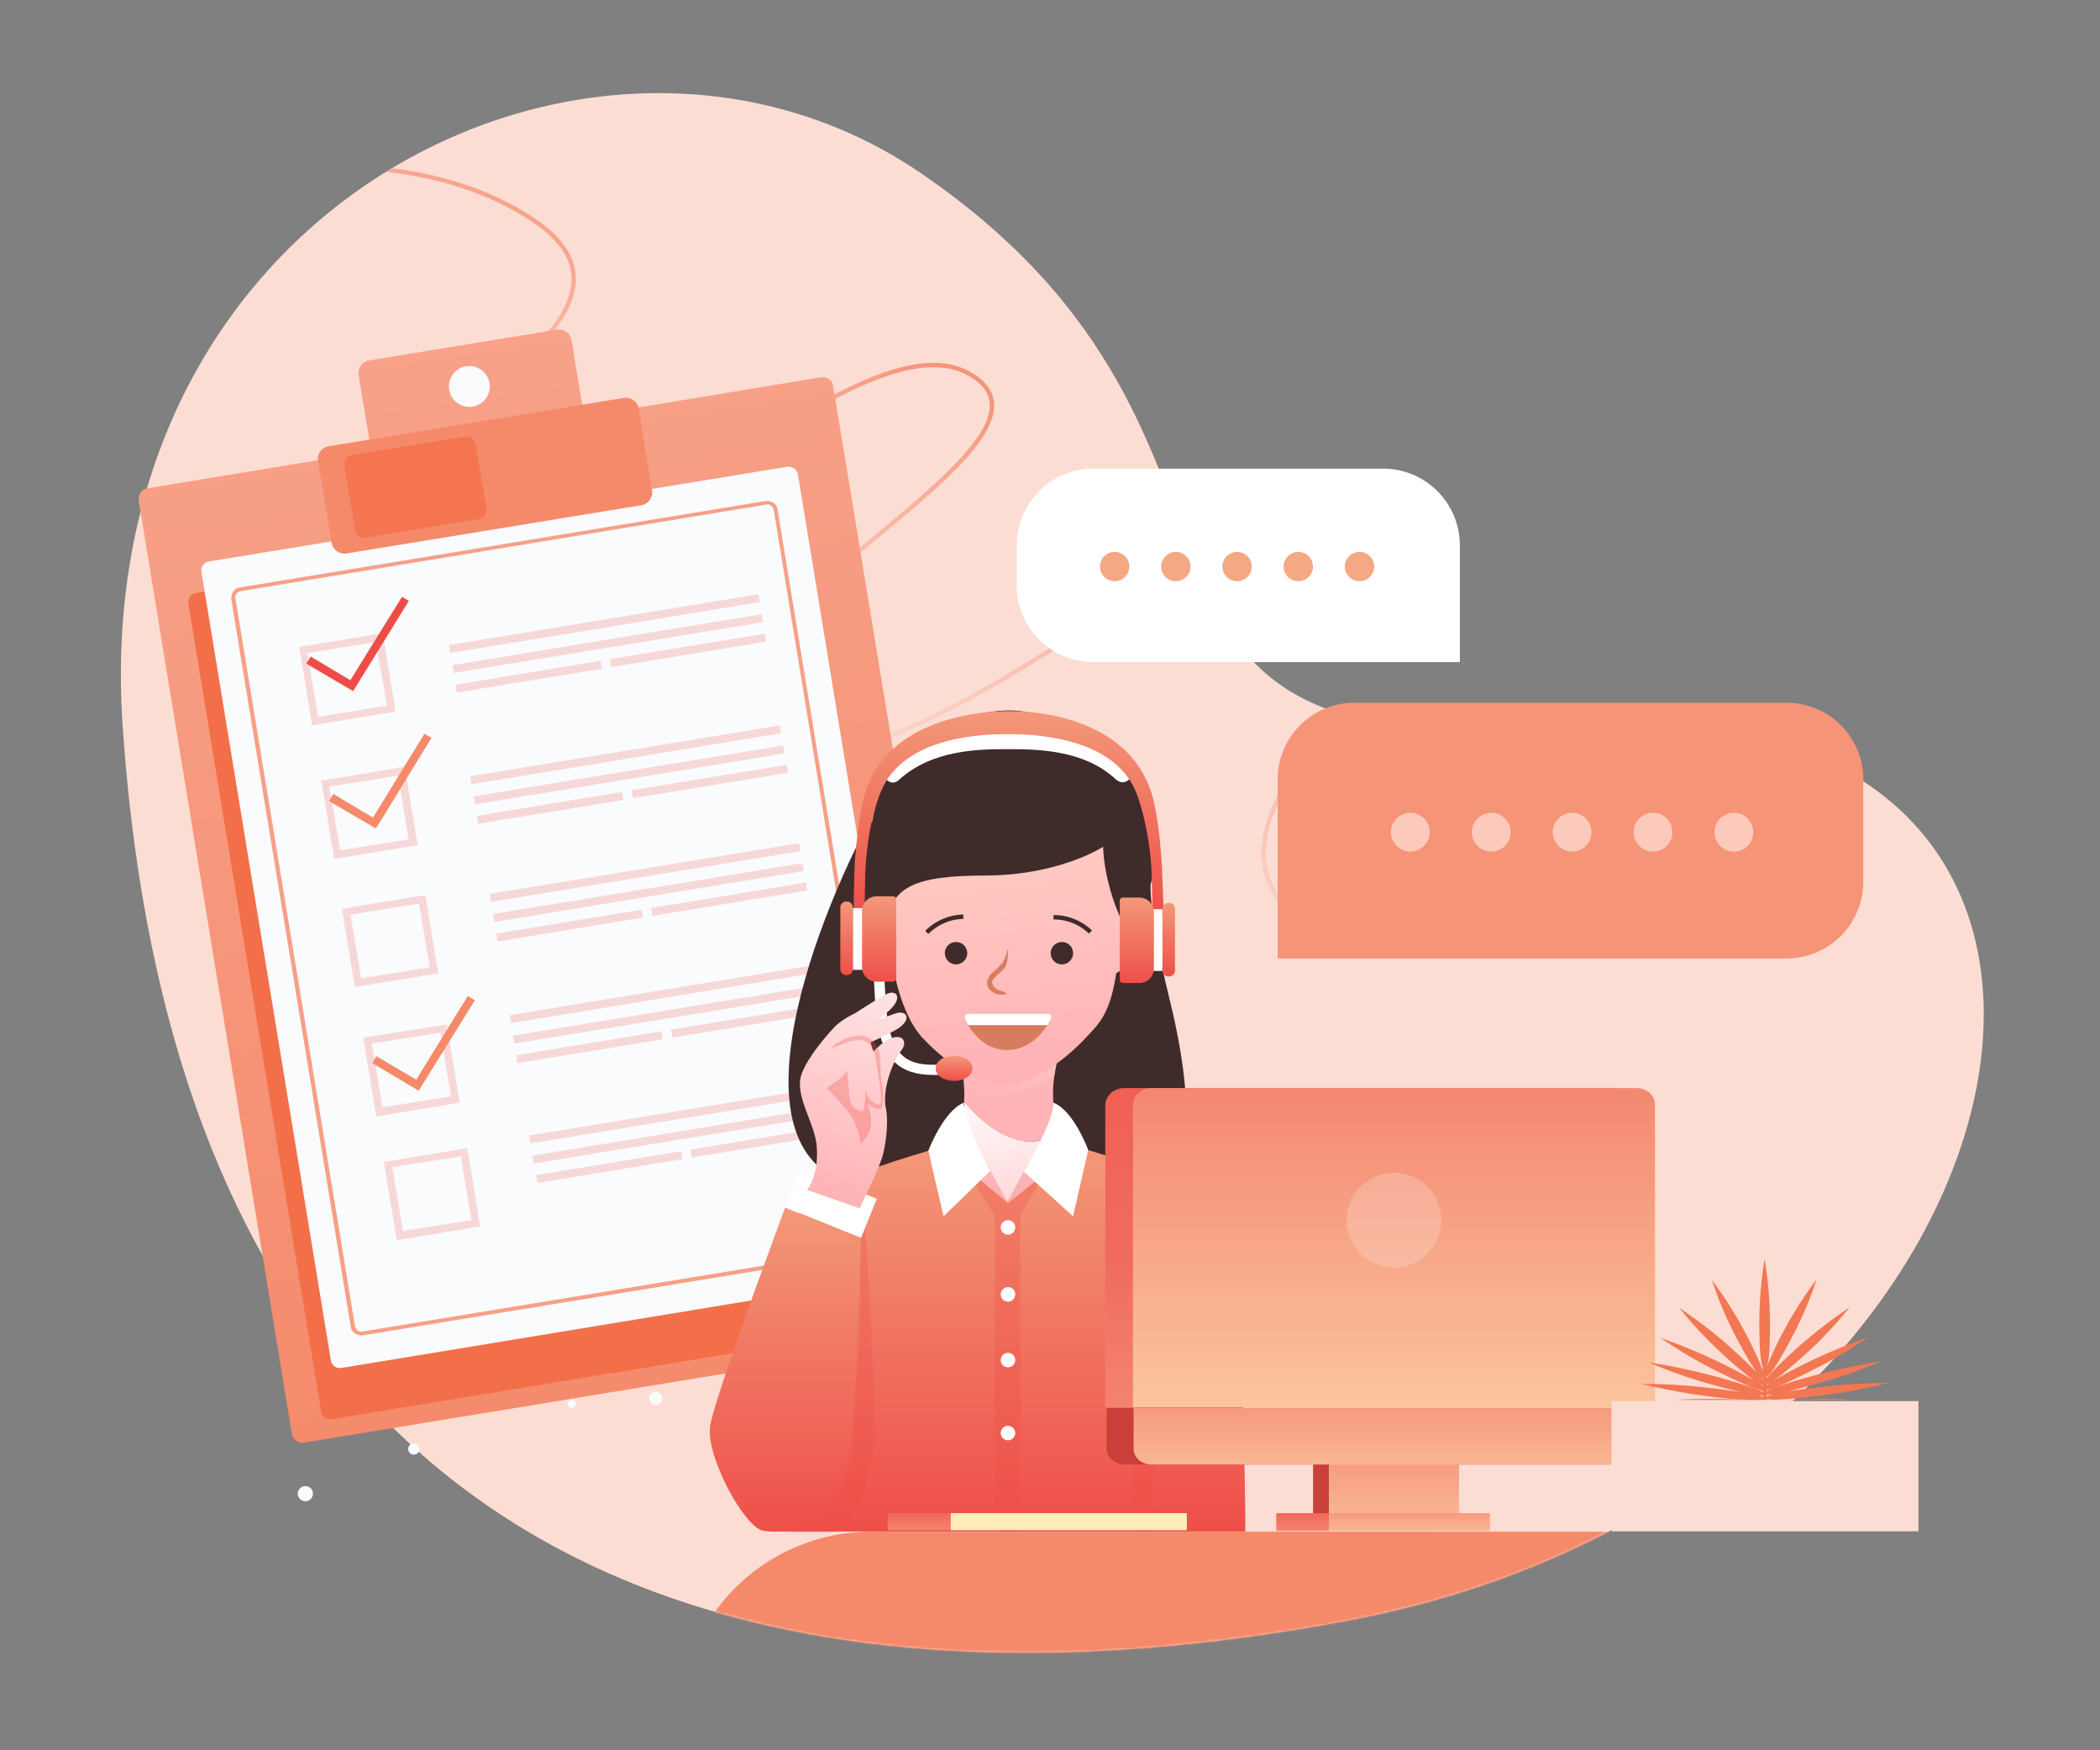 <svg xmlns="http://www.w3.org/2000/svg" xmlns:xlink="http://www.w3.org/1999/xlink" viewBox="0 0 960 800">
  <rect x="0" y="0" width="960" height="800" fill="#808080" stroke="none"/>
  <defs>
    <mask id="a" x="11.95" y="42.57" width="894.92" height="850.48" maskUnits="userSpaceOnUse">
      <path d="M420.94,79.12C273.81-21.34,39.72,92.52,56.08,332,84,740.44,368.55,787.88,617.4,740.44,943,678.36,1018.17,305.84,717.49,332,476.18,353.07,604.85,204.7,420.94,79.12Z" fill="#fcddd4"/>
    </mask>
    <linearGradient id="b" x1="379.02" y1="657.7" x2="235.09" y2="394.38" gradientTransform="matrix(1, 0, 0, -1, 0, 802)" gradientUnits="userSpaceOnUse">
      <stop offset="0" stop-color="#f37753"/>
      <stop offset="1" stop-color="#fff" stop-opacity="0"/>
    </linearGradient>
    <linearGradient id="c" x1="209.2" y1="715.02" x2="292.71" y2="143.21" gradientTransform="matrix(1, 0, 0, -1, 0, 802)" gradientUnits="userSpaceOnUse">
      <stop offset="0" stop-color="#f7a58d"/>
      <stop offset="1" stop-color="#f58a6b"/>
    </linearGradient>
    <linearGradient id="d" x1="462.92" y1="297.06" x2="457.56" y2="356.32" gradientTransform="matrix(1, 0, 0, -1, 0, 802)" gradientUnits="userSpaceOnUse">
      <stop offset="0" stop-color="#ffb3b6"/>
      <stop offset="1" stop-color="#ffc8c1"/>
    </linearGradient>
    <linearGradient id="e" x1="442.4" y1="315.21" x2="492.8" y2="297.06" gradientTransform="matrix(1, 0, 0, -1, 0, 802)" gradientUnits="userSpaceOnUse">
      <stop offset="0" stop-color="#ffb3b6" stop-opacity="0.31"/>
      <stop offset="1" stop-color="#ffc8c1"/>
    </linearGradient>
    <linearGradient id="f" x1="469.66" y1="198.63" x2="458.91" y2="309.5" gradientTransform="matrix(1, 0, 0, -1, 0, 802)" gradientUnits="userSpaceOnUse">
      <stop offset="0" stop-color="#ffb3b6"/>
      <stop offset="1" stop-color="#fff"/>
    </linearGradient>
    <linearGradient id="g" x1="467.57" y1="314.23" x2="457.25" y2="403.04" xlink:href="#d"/>
    <linearGradient id="h" x1="461.38" y1="318.3" x2="461.38" y2="97.18" gradientTransform="matrix(1, 0, 0, -1, 0, 802)" gradientUnits="userSpaceOnUse">
      <stop offset="0" stop-color="#f4a984"/>
      <stop offset="1" stop-color="#ee4d47"/>
    </linearGradient>
    <linearGradient id="i" x1="359.03" y1="284.3" x2="359.03" y2="97.82" xlink:href="#h"/>
    <linearGradient id="j" x1="461.1" y1="498.69" x2="461.1" y2="380.76" xlink:href="#h"/>
    <linearGradient id="k" x1="401.88" y1="401.37" x2="401.88" y2="352.23" xlink:href="#h"/>
    <linearGradient id="l" x1="387" y1="397.72" x2="387" y2="355.38" xlink:href="#h"/>
    <linearGradient id="m" x1="519.68" y1="400.77" x2="519.68" y2="351.63" xlink:href="#h"/>
    <linearGradient id="n" x1="534.29" y1="397.12" x2="534.29" y2="354.78" xlink:href="#h"/>
    <linearGradient id="o" x1="436.15" y1="322.01" x2="436.15" y2="307.65" xlink:href="#h"/>
    <linearGradient id="p" x1="375.52" y1="257.35" x2="414.98" y2="404.7" gradientTransform="matrix(1, 0, 0, -1, 0, 802)" gradientUnits="userSpaceOnUse">
      <stop offset="0" stop-color="#ffb3b6"/>
      <stop offset="0.24" stop-color="#ffc5c7"/>
      <stop offset="1" stop-color="#fff"/>
    </linearGradient>
    <linearGradient id="q" x1="624.77" y1="-135.37" x2="624.77" y2="715.52" gradientTransform="matrix(1, 0, 0, -1, 0, 802)" gradientUnits="userSpaceOnUse">
      <stop offset="0" stop-color="#ffedba"/>
      <stop offset="0.42" stop-color="#f16d5e"/>
      <stop offset="0.65" stop-color="#ee4d47"/>
    </linearGradient>
    <linearGradient id="r" x1="637.24" y1="50.81" x2="637.24" y2="215.38" gradientTransform="matrix(1, 0, 0, -1, 0, 802)" gradientUnits="userSpaceOnUse">
      <stop offset="0" stop-color="#ffedba"/>
      <stop offset="1" stop-color="#ee4d47"/>
    </linearGradient>
    <linearGradient id="s" x1="620.25" y1="71.61" x2="620.25" y2="118.09" xlink:href="#r"/>
    <linearGradient id="t" x1="644.3" y1="85.95" x2="644.3" y2="133.22" xlink:href="#r"/>
    <linearGradient id="u" x1="637.24" y1="63.24" x2="637.24" y2="443.25" xlink:href="#r"/>
    <linearGradient id="v" x1="637.53" y1="80.57" x2="637.53" y2="231.14" xlink:href="#r"/>
    <linearGradient id="w" x1="431.49" y1="73.04" x2="431.49" y2="117.81" xlink:href="#r"/>
    <linearGradient id="x" x1="488.6" y1="110.44" x2="488.6" y2="144.5" xlink:href="#r"/>
    <clipPath id="y">
      <rect x="736.69" y="575.55" width="140.33" height="124.54" fill="none"/>
    </clipPath>
  </defs>
  <title>how-1</title>
  <path d="M420.94,79.12C273.82-21.34,39.72,92.52,56.08,332,84,740.44,368.55,787.88,617.41,740.44,943,678.36,1018.17,305.84,717.49,332,476.19,353.07,604.85,204.7,420.94,79.12Z" fill="#fcddd4"/>
  <g mask="url(#a)">
    <g>
      <path d="M12.35,105.59c48.47-21.28,162.8-51.95,232.37-4.37,87,59.48-182.06,136.37-99.27,181.62S382.94,138,442.73,170.64,290.59,290.52,352.26,336.17,594.78,182.09,669.62,220s-178.93,147-59.34,212.4" fill="none" stroke-width="2" opacity="0.7" stroke="url(#b)" style="isolation: isolate"/>
      <path d="M310.43,787.8a87.71,87.71,0,0,1,87.71-87.71H866.5v193H310.43Z" fill="#f58a6b"/>
    </g>
  </g>
  <path d="M112.85,357.38a39.39,39.39,0,0,1,6.89,7.32l4.62-6.15a60,60,0,0,0-6.88-6.44Z" fill="#3e1a0b" fill-rule="evenodd"/>
  <path d="M127.82,368.13a9.25,9.25,0,0,0-13-3.45l-6.12,3.88a10.66,10.66,0,0,0-3.7,13.75,9.25,9.25,0,0,0,13,3.45l6.12-3.88A10.36,10.36,0,0,0,127.82,368.13Z" fill="#f69e9f" fill-rule="evenodd"/>
  <path d="M375.5,172.43,267.05,190.31l-5.78-34.93a5.91,5.91,0,0,0-6.63-4.71l-86,14.09a5.9,5.9,0,0,0-4.71,6.63l5.77,34.92L67.5,223.19a5,5,0,0,0-4.1,5.57l70,426.53a5,5,0,0,0,5.58,4.1L447,608.85a5,5,0,0,0,4.1-5.58L380.93,176.8A4.78,4.78,0,0,0,375.5,172.43Z" fill-rule="evenodd" fill="url(#c)"/>
  <path d="M360.46,226.47,89.73,271a4.34,4.34,0,0,0-3.58,5l60.62,369.07a4.35,4.35,0,0,0,5,3.59l270.72-44.57a4.37,4.37,0,0,0,3.59-5L365.44,230.05A4.34,4.34,0,0,0,360.46,226.47Z" fill="#f36f49" fill-rule="evenodd"/>
  <path d="M359.62,213.39,95.49,256.64a4.15,4.15,0,0,0-3.38,4.93l59.16,360.29a4.16,4.16,0,0,0,4.94,3.37l264.28-43.51a4.16,4.16,0,0,0,3.38-4.94L364.71,216.5A4.43,4.43,0,0,0,359.62,213.39Z" fill="#fafbfc" fill-rule="evenodd"/>
  <path d="M349.92,229,109.63,268.51a4,4,0,0,0-3.06,1.94,6,6,0,0,0-.83,3.58l54.61,332.42a4,4,0,0,0,1.94,3.06,5.94,5.94,0,0,0,3.58.83L406.21,571a4,4,0,0,0,3.06-1.94,5.94,5.94,0,0,0,.83-3.58L355.44,232.85a4,4,0,0,0-1.94-3.06A6,6,0,0,0,349.92,229Zm58.25,336.82a2.27,2.27,0,0,1-.54,2.15,3.65,3.65,0,0,1-1.92,1.19L165.63,608.61a2.24,2.24,0,0,1-2.16-.54,3.63,3.63,0,0,1-1.19-1.92L107.62,273.53a2.29,2.29,0,0,1,.54-2.16,3.65,3.65,0,0,1,1.92-1.19l240.29-39.55a2.3,2.3,0,0,1,2.16.54,3.7,3.7,0,0,1,1.18,1.92Z" fill="#f58a6b" opacity="0.8" style="isolation: isolate"/>
  <path d="M213,167.41a9.34,9.34,0,1,0,10.78,7.64A9.41,9.41,0,0,0,213,167.41Z" fill="#fafbfc" fill-rule="evenodd"/>
  <path d="M285.16,181.87,150.08,204a5.91,5.91,0,0,0-4.71,6.63l6.29,37.7A5.92,5.92,0,0,0,158.3,253l135.07-22.1a5.92,5.92,0,0,0,4.72-6.63l-6.15-38A6.09,6.09,0,0,0,285.16,181.87Z" fill="#f58a6b" fill-rule="evenodd"/>
  <path d="M212.46,199.56,161,208a4.36,4.36,0,0,0-3.58,5l4.89,29.12a4.37,4.37,0,0,0,5,3.59l51.46-8.42a4.36,4.36,0,0,0,3.58-5l-4.89-29.12A4.37,4.37,0,0,0,212.46,199.56Z" fill="#f36f49" fill-rule="evenodd" opacity="0.8" style="isolation: isolate"/>
  <path d="M205.29,294.83l.59,3.62,141.43-23.24-.6-3.63Z" fill="#ee4d47" opacity="0.2" style="isolation: isolate"/>
  <path d="M206.78,304l.59,3.62L348.8,284.38l-.6-3.62Z" fill="#ee4d47" opacity="0.2" style="isolation: isolate"/>
  <path d="M278.8,301.29l.6,3.63,70.82-11.64-.6-3.63Z" fill="#ee4d47" opacity="0.2" style="isolation: isolate"/>
  <path d="M208.26,312.94l.6,3.62,66.34-10.9-.6-3.63Z" fill="#ee4d47" opacity="0.2" style="isolation: isolate"/>
  <path d="M215,354.79l.6,3.63,141.42-23.25-.59-3.62Z" fill="#ee4d47" opacity="0.2" style="isolation: isolate"/>
  <path d="M216.53,364l.6,3.63,141.42-23.25-.59-3.63Z" fill="#ee4d47" opacity="0.2" style="isolation: isolate"/>
  <path d="M288.77,361.22l.6,3.63,70.82-11.64-.6-3.63Z" fill="#ee4d47" opacity="0.2" style="isolation: isolate"/>
  <path d="M218,372.9l.59,3.63L285,365.62l-.6-3.62Z" fill="#ee4d47" opacity="0.2" style="isolation: isolate"/>
  <path d="M223.91,408.58l.6,3.62L365.93,389l-.59-3.62Z" fill="#ee4d47" opacity="0.2" style="isolation: isolate"/>
  <path d="M225.4,417.75l.6,3.63,141.42-23.25-.59-3.62Z" fill="#ee4d47" opacity="0.2" style="isolation: isolate"/>
  <path d="M297.64,415l.6,3.63L369.06,407l-.6-3.63Z" fill="#ee4d47" opacity="0.2" style="isolation: isolate"/>
  <path d="M226.89,426.69l.59,3.62,66.34-10.9-.59-3.63Z" fill="#ee4d47" opacity="0.2" style="isolation: isolate"/>
  <path d="M233,464l.59,3.63L375,444.35l-.6-3.62Z" fill="#ee4d47" opacity="0.2" style="isolation: isolate"/>
  <path d="M234.51,473.36l.59,3.63,141.43-23.25-.6-3.62Z" fill="#ee4d47" opacity="0.2" style="isolation: isolate"/>
  <path d="M306.75,470.61l.59,3.63,70.82-11.64-.6-3.63Z" fill="#ee4d47" opacity="0.2" style="isolation: isolate"/>
  <path d="M236,482.3l.6,3.62L302.93,475l-.6-3.63Z" fill="#ee4d47" opacity="0.2" style="isolation: isolate"/>
  <path d="M241.91,519l.6,3.63,141.42-23.25-.59-3.62Z" fill="#ee4d47" opacity="0.2" style="isolation: isolate"/>
  <path d="M243.4,528.19l.6,3.63,141.42-23.25-.6-3.63Z" fill="#ee4d47" opacity="0.2" style="isolation: isolate"/>
  <path d="M315.64,525.44l.6,3.63,70.82-11.64-.6-3.63Z" fill="#ee4d47" opacity="0.2" style="isolation: isolate"/>
  <path d="M245.1,537.09l.6,3.62L312,529.81l-.6-3.63Z" fill="#ee4d47" opacity="0.2" style="isolation: isolate"/>
  <path d="M138.56,295.44l-1.73.24.24,1.73,5.31,32.36.24,1.73,1.73-.24,34.72-5.72,1.73-.24-.24-1.73-5.31-32.36-.24-1.73-1.73.24Zm38.36,27.09-31.53,5.09L140.5,298.5l31.32-5Z" fill="#ee4d47" opacity="0.2" style="isolation: isolate"/>
  <path d="M148.45,356.56l-1.73.24.45,1.67,5.31,32.37.24,1.72,1.73-.24,34.72-5.72,1.73-.24-.24-1.72-5.32-32.37-.23-1.72-1.73.23Zm38.36,27.09-31.32,5-4.9-29.12,31.33-5Z" fill="#ee4d47" opacity="0.2" style="isolation: isolate"/>
  <path d="M158.08,415.07l-1.73.24.24,1.72,5.32,32.37.24,1.72,1.72-.23,34.72-5.73,1.73-.24-.24-1.72-5.31-32.37-.24-1.72-1.73.24Zm38.37,27.09-31.33,5-4.89-29.12,31.32-5Z" fill="#ee4d47" opacity="0.2" style="isolation: isolate"/>
  <path d="M167.83,474l-1.73.24.24,1.73,5.37,32.57.24,1.72,1.72-.23,34.73-5.73,1.72-.24-.24-1.72L204.57,470l-.24-1.72-1.73.24Zm38.36,27.09-31.32,5L170,477l31.33-5Z" fill="#ee4d47" opacity="0.2" style="isolation: isolate"/>
  <path d="M177.22,530.77l-1.73.24.24,1.73,5.32,32.36.24,1.72,1.72-.23,34.72-5.73,1.73-.24-.24-1.72-5.31-32.37-.24-1.72-1.73.24Zm38.31,26.88-31.32,5-4.9-29.12,31.33-5Z" fill="#ee4d47" opacity="0.2" style="isolation: isolate"/>
  <path d="M160.16,310.91,142.05,300.1,140,303.34,159.91,315l1.59.91.92-1.59,24.5-39.68-3.17-1.83Z" fill="#ee4d47"/>
  <path d="M170.5,373.7l-18.12-10.81-2,3.24,19.91,11.67,1.53.71,1-1.38,24.45-39.9L194,335.4Z" fill="#f58a6b"/>
  <path d="M190.28,493.48,172,482.73l-1.84,3.18,19.71,11.72,1.59.92.91-1.59,24.72-39.74-3.24-2Z" fill="#f58a6b"/>
  <path d="M138.71,679.37a3.46,3.46,0,1,0,4.23,2.45A3.43,3.43,0,0,0,138.71,679.37Z" fill="#fafbfc" fill-rule="evenodd"/>
  <path d="M190.26,664.64a2.59,2.59,0,1,0-3.43-1.31A2.59,2.59,0,0,0,190.26,664.64Z" fill="#fafbfc"/>
  <path d="M261.81,643.48a1.95,1.95,0,1,0-2.39-1.38A1.95,1.95,0,0,0,261.81,643.48Z" fill="#fafbfc"/>
  <path d="M299,636.19a3,3,0,1,0,3.7,2.14A3.09,3.09,0,0,0,299,636.19Z" fill="#fafbfc" fill-rule="evenodd"/>
  <path d="M355.59,623.49a1.08,1.08,0,0,0,.56,2.09,1,1,0,0,0,.77-1.32C357,623.58,356.22,623.33,355.59,623.49Z" fill="#fafbfc" fill-rule="evenodd"/>
  <path d="M472.47,585.24a1.73,1.73,0,1,0,.89,3.34,1.69,1.69,0,0,0,1.22-2.11A1.57,1.57,0,0,0,472.47,585.24Z" fill="#fafbfc" fill-rule="evenodd"/>
  <path d="M667.36,249.28a35.08,35.08,0,0,0-35.08-35.09H499.88a35.09,35.09,0,0,0-35.09,35.09v18.24a35.09,35.09,0,0,0,35.09,35.09H667.36Z" fill="#fff"/>
  <circle cx="621.48" cy="258.96" r="6.71" fill="#f4a984"/>
  <circle cx="593.5" cy="258.96" r="6.71" fill="#f4a984"/>
  <circle cx="565.52" cy="258.96" r="6.71" fill="#f4a984"/>
  <circle cx="537.54" cy="258.96" r="6.71" fill="#f4a984"/>
  <circle cx="509.56" cy="258.96" r="6.71" fill="#f4a984"/>
  <path d="M405.15,543.1c-76.48,0-37.71-110.51-8.77-165.77,15.5-11.69,53.5-35.26,81.57-36s45.61,34.21,50.87,51.75c-3.21.29-6.49,13.68,6.14,64.9s6.43,78.06,1.75,85.08Z" fill="#402b2b"/>
  <path d="M485.14,516.86c-7.21-12.61-1.8-32.13-1.8-32.13l-22.25,4.5-22.24-4.5a59.76,59.76,0,0,1,1.81,19.52C448.47,513.25,466.51,530.07,485.14,516.86Z" fill="url(#d)"/>
  <path d="M482,491.76a80.37,80.37,0,0,1-17.9,7.73A74.37,74.37,0,0,1,440.75,503a60.23,60.23,0,0,0-1.9-18.27l22.25,4.5,22.24-4.5A60.21,60.21,0,0,0,482,491.76Z" fill="url(#e)"/>
  <path d="M406.69,534.57C419.62,546,445.17,570.9,461.4,570.9s45.08-23.72,58-35.13c-6.31-2.4-25.55-9.91-30.06-13.81a21,21,0,0,1-3.91-5.1C466.81,530.07,448.77,513.25,441,504c-.6,6.6-2.41,13.21-7.52,17.71C428.33,525.86,412.7,532.17,406.69,534.57Z" fill="url(#f)"/>
  <path d="M522.29,416.57c-2.11-3.9-5.41-4.5-7.52-3.9,0,0-6-19.22-10.22-33.33-14.12-6.61-27.35-12.31-43.28-13.51v-.3h-9c-9.92.3-19.84.6-29.45,2.4a30.28,30.28,0,0,1-7.22,1.2c-3,15.91-8.11,43.84-10.22,43.54h-.3c-.3,0-.3,0-.6-.3-2.1-.6-4.51,0-6.61,3.6-3.61,6.61,0,19.82,4.81,23.72,2.4,1.8,4.51,3.3,6,4.2,2.4,12,6.61,23.42,12.92,30.33,16.54,17.71,31.87,21.62,36.07,22.22h1.81c3-.3,19.53-3.3,37.27-22.52,6.31-6.61,10.82-11.41,13.53-29.12,1.8-.91,3.6-2.41,6.61-4.81C522.29,436.39,525.9,423.18,522.29,416.57Z" fill="url(#g)"/>
  <path d="M460.82,433.46s.23,6.77-1.6,9-5.3,4.38-5.58,6.05c-.34,1.35,1.12,3.71,3.65,4.29s2.95,1.49,2.95,1.49-4.68,1.37-7.61-1.74-.71-6.37,1.43-8.32a40.9,40.9,0,0,0,4-3.86C459.27,439.21,460.82,433.46,460.82,433.46Z" fill="#d87c60"/>
  <path d="M478.94,463.28H442.63a1.62,1.62,0,0,0-1.55,2.24c2.56,5.85,8.85,14.43,19.33,14.43s17.16-8.51,20-14.36A1.62,1.62,0,0,0,478.94,463.28Z" fill="#d87c60"/>
  <path d="M478.79,468.55H442.63a28.94,28.94,0,0,1-1.54-3,1.61,1.61,0,0,1,1.54-2.24h36.31a1.62,1.62,0,0,1,1.52,2.31A33.06,33.06,0,0,1,478.79,468.55Z" fill="#fff" fill-rule="evenodd"/>
  <path d="M495.66,343.91c44.79,5.7,34.27,60.35,25.55,70l-6.42,10.82c-3.22-5.55-9.83-20.87-10.53-37.71-6.72,4.38-26.84,13.15-53.5,13.15-33.33,0-42.46,5.52-45.61,21.05-7.81-17.41-13.19-52.65,6.05-72.47C437.65,321.09,477.63,314.48,495.66,343.91Z" fill="#402b2b"/>
  <path d="M405.19,421.07l1.5,12.92a11.74,11.74,0,0,1-5.41-8.41C401,422,402.48,419.57,405.19,421.07Z" fill="#ed8a40"/>
  <path d="M514.3,421.07,512.79,434a11.74,11.74,0,0,0,5.41-8.41C518.5,422,517.3,419.57,514.3,421.07Z" fill="#ed8a40"/>
  <path d="M490.55,435.67a5.11,5.11,0,1,1-5.11-5.1A5.06,5.06,0,0,1,490.55,435.67Z" fill="#402b2b"/>
  <path d="M437.05,440.78a5.11,5.11,0,1,0-5.11-5.11A5.11,5.11,0,0,0,437.05,440.78Z" fill="#402b2b"/>
  <path d="M423.64,426.2A24.43,24.43,0,0,1,440.37,419" fill="none" stroke="#402b2b" stroke-width="2"/>
  <path d="M481.6,419.24A24.41,24.41,0,0,1,498.5,426" fill="none" stroke="#402b2b" stroke-width="2"/>
  <path d="M568.4,602.73c1.2-32.43-8.71-51.64-23.74-59.75s-50.5-18.32-51.7-18.62l-32.17,25.52-30.65-25.52c-1.21.3-37.58,10.51-52.31,18.62-15,8.11-24.94,27.32-23.74,59.75.9,26.12-.9,67.26-.6,97.28H569.31C569.31,670,567.5,628.85,568.4,602.73Z" fill="url(#h)"/>
  <path d="M478.53,535.47l-8.42-3.9-9.62,17.71-9.62-17.71-8.71,3.9,12.62,20.42V700H466.5V555Z" fill="#ee4d47" fill-opacity="0.29"/>
  <path d="M440.66,504c-.3,8.7,12,31.22,12,31.22l-21.34,20.72-6.92-30S431.34,507.55,440.66,504Z" fill="#fff"/>
  <path d="M481.53,504c.3,8.7-13.52,31.52-13.52,31.52l22.54,20.42,6.91-30.33S490.85,507.55,481.53,504Z" fill="#fff"/>
  <path d="M464.1,561a3.31,3.31,0,1,1-3.3-3.3A3.33,3.33,0,0,1,464.1,561Z" fill="#fff"/>
  <path d="M464.1,591.62a3.31,3.31,0,1,1-3.3-3.3A3.15,3.15,0,0,1,464.1,591.62Z" fill="#fff"/>
  <path d="M464.1,621.65a3.31,3.31,0,1,1-3.3-3.31A3.33,3.33,0,0,1,464.1,621.65Z" fill="#fff"/>
  <path d="M464.1,655a3.31,3.31,0,1,1-3.3-3.3A3.33,3.33,0,0,1,464.1,655Z" fill="#fff"/>
  <path d="M358.9,552S327,637.56,324.63,651.67c-2.1,14.12,15.93,46.84,24.35,48,12.32,1.81,22.24-1.8,34.57-22.82,12-21,9.92-110.79,9.92-110.79Z" fill="url(#i)"/>
  <path d="M393.77,557.69s-2.11,103.29-6.62,116.2a43.15,43.15,0,0,1-25.55,26.42H382s15.93-10.51,17.44-42c.9-18.92-2.41-79.27-4.21-99.39C394.67,553.49,393.77,557.69,393.77,557.69Z" fill="#ee4d47" fill-opacity="0.29"/>
  <path d="M400.83,547.94,366.27,534l-7.21,17.81,34.56,14Z" fill="#fff"/>
  <path d="M531.43,572.4S519.11,631,518.21,655s0,44.73,0,44.73l8.71.6S529,595.22,531.43,572.4Z" fill="#ee4d47" fill-opacity="0.29"/>
  <path d="M426.83,491.33c-16.53,0-21.94-8.1-25.25-20.41-1.5-6.61-2.1-24.32-2.1-24.92h4.8c0,.3.61,18,2.11,24,3,11.71,7.51,17.71,23.74,16.51l.31,4.8Z" fill="#fff"/>
  <path d="M460.79,328c-13.22-1.2-43.58-.29-57.41,26.13,0,0,3.61,6.3,7.82,2.1,15-13.51,36.07-13.81,49-13.81,13.23,0,35.17,0,49.9,13.81,4.51,3.9,7.81-2.1,7.81-2.1C504.38,327.7,474,326.79,460.79,328Z" fill="#fff"/>
  <path d="M532,418.67s-.6-18.31-.9-23.42c-.6-9.91-2.1-26.12-5.41-34.83C514.9,330.7,479.73,325,461.4,325c-18.64,0-54.41,5.71-65.23,35.13-3,8.41-4.51,23.42-5.41,33.63-.3,6-.6,24.62-.6,24.62h5.11s0-18.61.6-24.62c.6-7.81,2.1-19.22,6-30,9-25.53,42.38-28.23,58.61-28.23,16.54,0,50.5,2.7,59.52,28.23,4.21,12,5.71,24.32,6.31,32.12.3,5.11.6,22.82.6,22.82Z" fill="url(#j)"/>
  <path d="M396.47,415.07h-6.61v28.22h6.61Z" fill="#fff"/>
  <path d="M408.19,448.7h-7.51a6.66,6.66,0,0,1-6.61-6.61V416.27a6.67,6.67,0,0,1,6.61-6.61h7.51a1.43,1.43,0,0,1,1.51,1.51V446.9A1.69,1.69,0,0,1,408.19,448.7Z" fill="url(#k)"/>
  <path d="M387.15,445.7h-.3a2.69,2.69,0,0,1-2.7-2.71V414.77a2.69,2.69,0,0,1,2.7-2.7h.3a2.69,2.69,0,0,1,2.71,2.7V443A2.69,2.69,0,0,1,387.15,445.7Z" fill="url(#l)"/>
  <path d="M524.75,443.78h6.61V415.56h-6.61Z" fill="#fff"/>
  <path d="M513.4,449.3h7.51a6.67,6.67,0,0,0,6.61-6.61V416.87a6.67,6.67,0,0,0-6.61-6.61H513.4a1.42,1.42,0,0,0-1.5,1.51V447.5A1.5,1.5,0,0,0,513.4,449.3Z" fill="url(#m)"/>
  <path d="M534.14,446.3h.3a2.69,2.69,0,0,0,2.7-2.71V415.37a2.69,2.69,0,0,0-2.7-2.7h-.3a2.69,2.69,0,0,0-2.71,2.7v28.22A2.69,2.69,0,0,0,534.14,446.3Z" fill="url(#n)"/>
  <path d="M444.56,488.33c0,3-3.6,5.71-8.41,5.71-4.51,0-8.42-2.41-8.42-5.71s3.61-5.7,8.42-5.7C440.66,482.63,444.56,485,444.56,488.33Z" fill="url(#o)"/>
  <path d="M381.74,469.12h0a37,37,0,0,1,9.08-5.94c5.53-3.58,12-7.65,14.37-8.77,4.81-2.4,7.81,1.8.9,7.81-1.5,1.3-3.24,2.69-5,4.07,3.76-1.44,7.08-2.68,8.66-3.17,5.11-1.5,7.51,3.3-.61,7.81-3.3,1.83-7.44,3.81-11.2,5.52l1.29,4.09s3.61-3.31,4.81-4.21c7.51-5.1,11.42-.9,8.11,3.61-3.61,4.5-9,17.41-7.21,26.42,1.2,6,.3,14.41-1.2,21-1.51,6.3-10.82,24.92-10.82,24.92l-24.05-8.41s5.41-5.7,4.51-19.52c-.27-4.52-2.07-9.29-3.87-14-2.25-5.95-4.48-11.86-3.65-17.2,1.51-8.41,13.83-21.92,15.93-24Z" fill-rule="evenodd" fill="url(#p)"/>
  <path d="M403.38,505.15c.6-7.51,0-9-.6-12.61-.6-4.21.3-9.61-1.5-13.52-2.1-4.2-5.41-6.6-11.12-5.4-7.52,1.8-10.52,5.7-10.52,5.7s6-2.4,9-3.3c4.5-1.2,9-.9,10.82,4.51.9,3.3,1.5,7.8,2.1,11.1.3,2.41,2.1,12.92.6,13.22-1.5,0-4.81-.9-6.31-6.31-.3,1.2-.6,9.31-1.5,9.31-5.41-.6-6-4.8-6.32-9.31a64,64,0,0,0-.9-9c-2.1,3.31-7.21,6.31-9.32,7.81a121.84,121.84,0,0,1,8.72,9.31,30.8,30.8,0,0,1,6.92,16.21c8.11-7.8,3.6-15.91,3.3-18.61C398.88,506.65,403.08,508.45,403.38,505.15Z" fill="#eb5046" opacity="0.3" style="isolation: isolate"/>
  <path d="M744.25,505.15c0-4.51-3.61-7.81-8.42-7.81H513.7c-4.51,0-8.42,3.6-8.42,7.81V643.27H743.94V505.15Z" fill="url(#q)"/>
  <path d="M514,669.39H736.13c4.51,0,8.42-3.6,8.42-7.81v-18H505.88v18C505.58,665.79,509.49,669.39,514,669.39Z" fill="#ca3f3a"/>
  <path d="M659.78,666.08H600.27v28.23h59.51Z" fill="#ca3f3a"/>
  <path d="M667,666.08H607.48v28.23H667Z" fill="url(#r)"/>
  <path d="M657.08,691.61H583.43v8.1h73.65Z" fill="url(#s)"/>
  <path d="M681.12,691.61H607.48v8.1h73.64Z" fill="url(#t)"/>
  <path d="M756.57,505.15c0-4.51-3.61-7.81-8.42-7.81H526.32c-4.5,0-8.41,3.6-8.41,7.81V643.27H756.57Z" fill="url(#u)"/>
  <path d="M526.32,669.39H748.45c4.51,0,8.42-3.6,8.42-7.81v-18H518.21v18C517.91,665.79,521.51,669.39,526.32,669.39Z" fill="url(#v)"/>
  <path d="M658.88,557.69a21.64,21.64,0,1,1-21.64-21.62A21.54,21.54,0,0,1,658.88,557.69Z" fill="#fff" opacity="0.2" style="isolation: isolate"/>
  <path d="M457.19,691.61h-51.4v7.8h51.4Z" fill="url(#w)"/>
  <path d="M542.55,691.61H434.64v7.8H542.55Z" fill="url(#x)"/>
  <g clip-path="url(#y)">
    <g>
      <path d="M877,640.4H736.69v59.52H877Z" fill="#fcddd4"/>
      <path d="M807.63,624.89V625a151.85,151.85,0,0,1,7.1-15.41,196.05,196.05,0,0,1,15.74-24.94,164,164,0,0,1-11.07,26.14c-6.58,12.63-10.18,17.72-11.77,18.49V630c1.91-2.5,6.11-6.8,13.5-13.53a227.4,227.4,0,0,1,24.4-18.92,183.27,183.27,0,0,1-20.07,21.33c-7.21,6.47-12,10.34-15,12.33,3-1.88,7.75-4.45,14.61-7.86a256.73,256.73,0,0,1,29.07-12.21,204.91,204.91,0,0,1-26,15.31c-11.59,5.89-17.87,8.4-20.59,8.88v.51c2.44-1.35,8.69-3.52,20.59-6.81a275.59,275.59,0,0,1,31.5-6.71,236.85,236.85,0,0,1-29.59,10.32c-5.47,1.52-9.84,2.63-13.27,3.4,3.47-.57,7.95-1.2,13.61-1.85a268.68,268.68,0,0,1,32.71-2.07A242.56,242.56,0,0,1,831.34,638c-14.35,1.8-21.41,2-23.71,1.53v.36H805.9v-.24a9,9,0,0,1-1.38.24h-5c-3.81-.17-9.52-.51-17.48-1.54a284.47,284.47,0,0,1-31.84-5.85,269.77,269.77,0,0,1,32.71,2.06c5.35.62,9.65,1.2,13,1.72-3.33-.76-7.52-1.84-12.69-3.26a225.28,225.28,0,0,1-29.58-10.33,278.28,278.28,0,0,1,31.49,6.71c12.19,3.38,18.45,5.57,20.76,6.91v-.6c-2.61-.44-8.91-3-20.76-8.89a204.91,204.91,0,0,1-26-15.31,257.12,257.12,0,0,1,29.07,12.22c6.43,3.19,11,5.65,14,7.49a147.85,147.85,0,0,1-14.37-12,182.89,182.89,0,0,1-20.08-21.33,203.65,203.65,0,0,1,24.4,18.92c5.28,4.81,8.93,8.38,11.28,10.94-2-2.61-5.15-7.78-9.72-16.44a164.28,164.28,0,0,1-11.07-26.15,176.61,176.61,0,0,1,15.74,25c4.19,8.13,6.49,13.35,7.44,16.38v-1.62c-.93-2.14-1.56-8.31-1.56-20.61a173.09,173.09,0,0,1,2.43-28.73,173.78,173.78,0,0,1,2.42,28.73C809.19,616.58,808.56,622.75,807.63,624.89Zm-1.73,5a2,2,0,0,1-1-.6c.39.48.73.9,1,1.28Zm0,3.27a7.53,7.53,0,0,1-1.65-.73q1,.66,1.65,1.17Zm1.73,0c.48-.37,1.06-.78,1.77-1.23a9.48,9.48,0,0,1-1.77.86Zm-1.73,4.69a13.84,13.84,0,0,1-2.39-.12,13.53,13.53,0,0,1,2.39.78Zm1.73.39a18.54,18.54,0,0,1,3.16-1,19.16,19.16,0,0,1-3.16.27Z" fill="#f37753" fill-rule="evenodd"/>
      <path d="M797.42,639.88H765.06c5-.34,11.08-.51,17.48-.51C788.77,639.37,793.79,639.54,797.42,639.88Z" fill="#f37753"/>
      <path d="M815.94,639.88H848.3c-5-.34-11.08-.68-17.48-.51S819.57,639.71,815.94,639.88Z" fill="#f37753"/>
    </g>
  </g>
  <path d="M584.08,356.28a35.07,35.07,0,0,1,35.08-35.08H816.71a35.07,35.07,0,0,1,35.08,35.08V403a35.08,35.08,0,0,1-35.08,35.09H584.08Z" fill="#f69477"/>
  <circle cx="644.72" cy="380.36" r="8.87" fill="#fff" opacity="0.5" style="isolation: isolate"/>
  <circle cx="681.7" cy="380.36" r="8.87" fill="#fff" opacity="0.5" style="isolation: isolate"/>
  <circle cx="718.68" cy="380.36" r="8.87" fill="#fff" opacity="0.5" style="isolation: isolate"/>
  <circle cx="755.65" cy="380.36" r="8.87" fill="#fff" opacity="0.5" style="isolation: isolate"/>
  <circle cx="792.63" cy="380.36" r="8.87" fill="#fff" opacity="0.5" style="isolation: isolate"/>
</svg>
